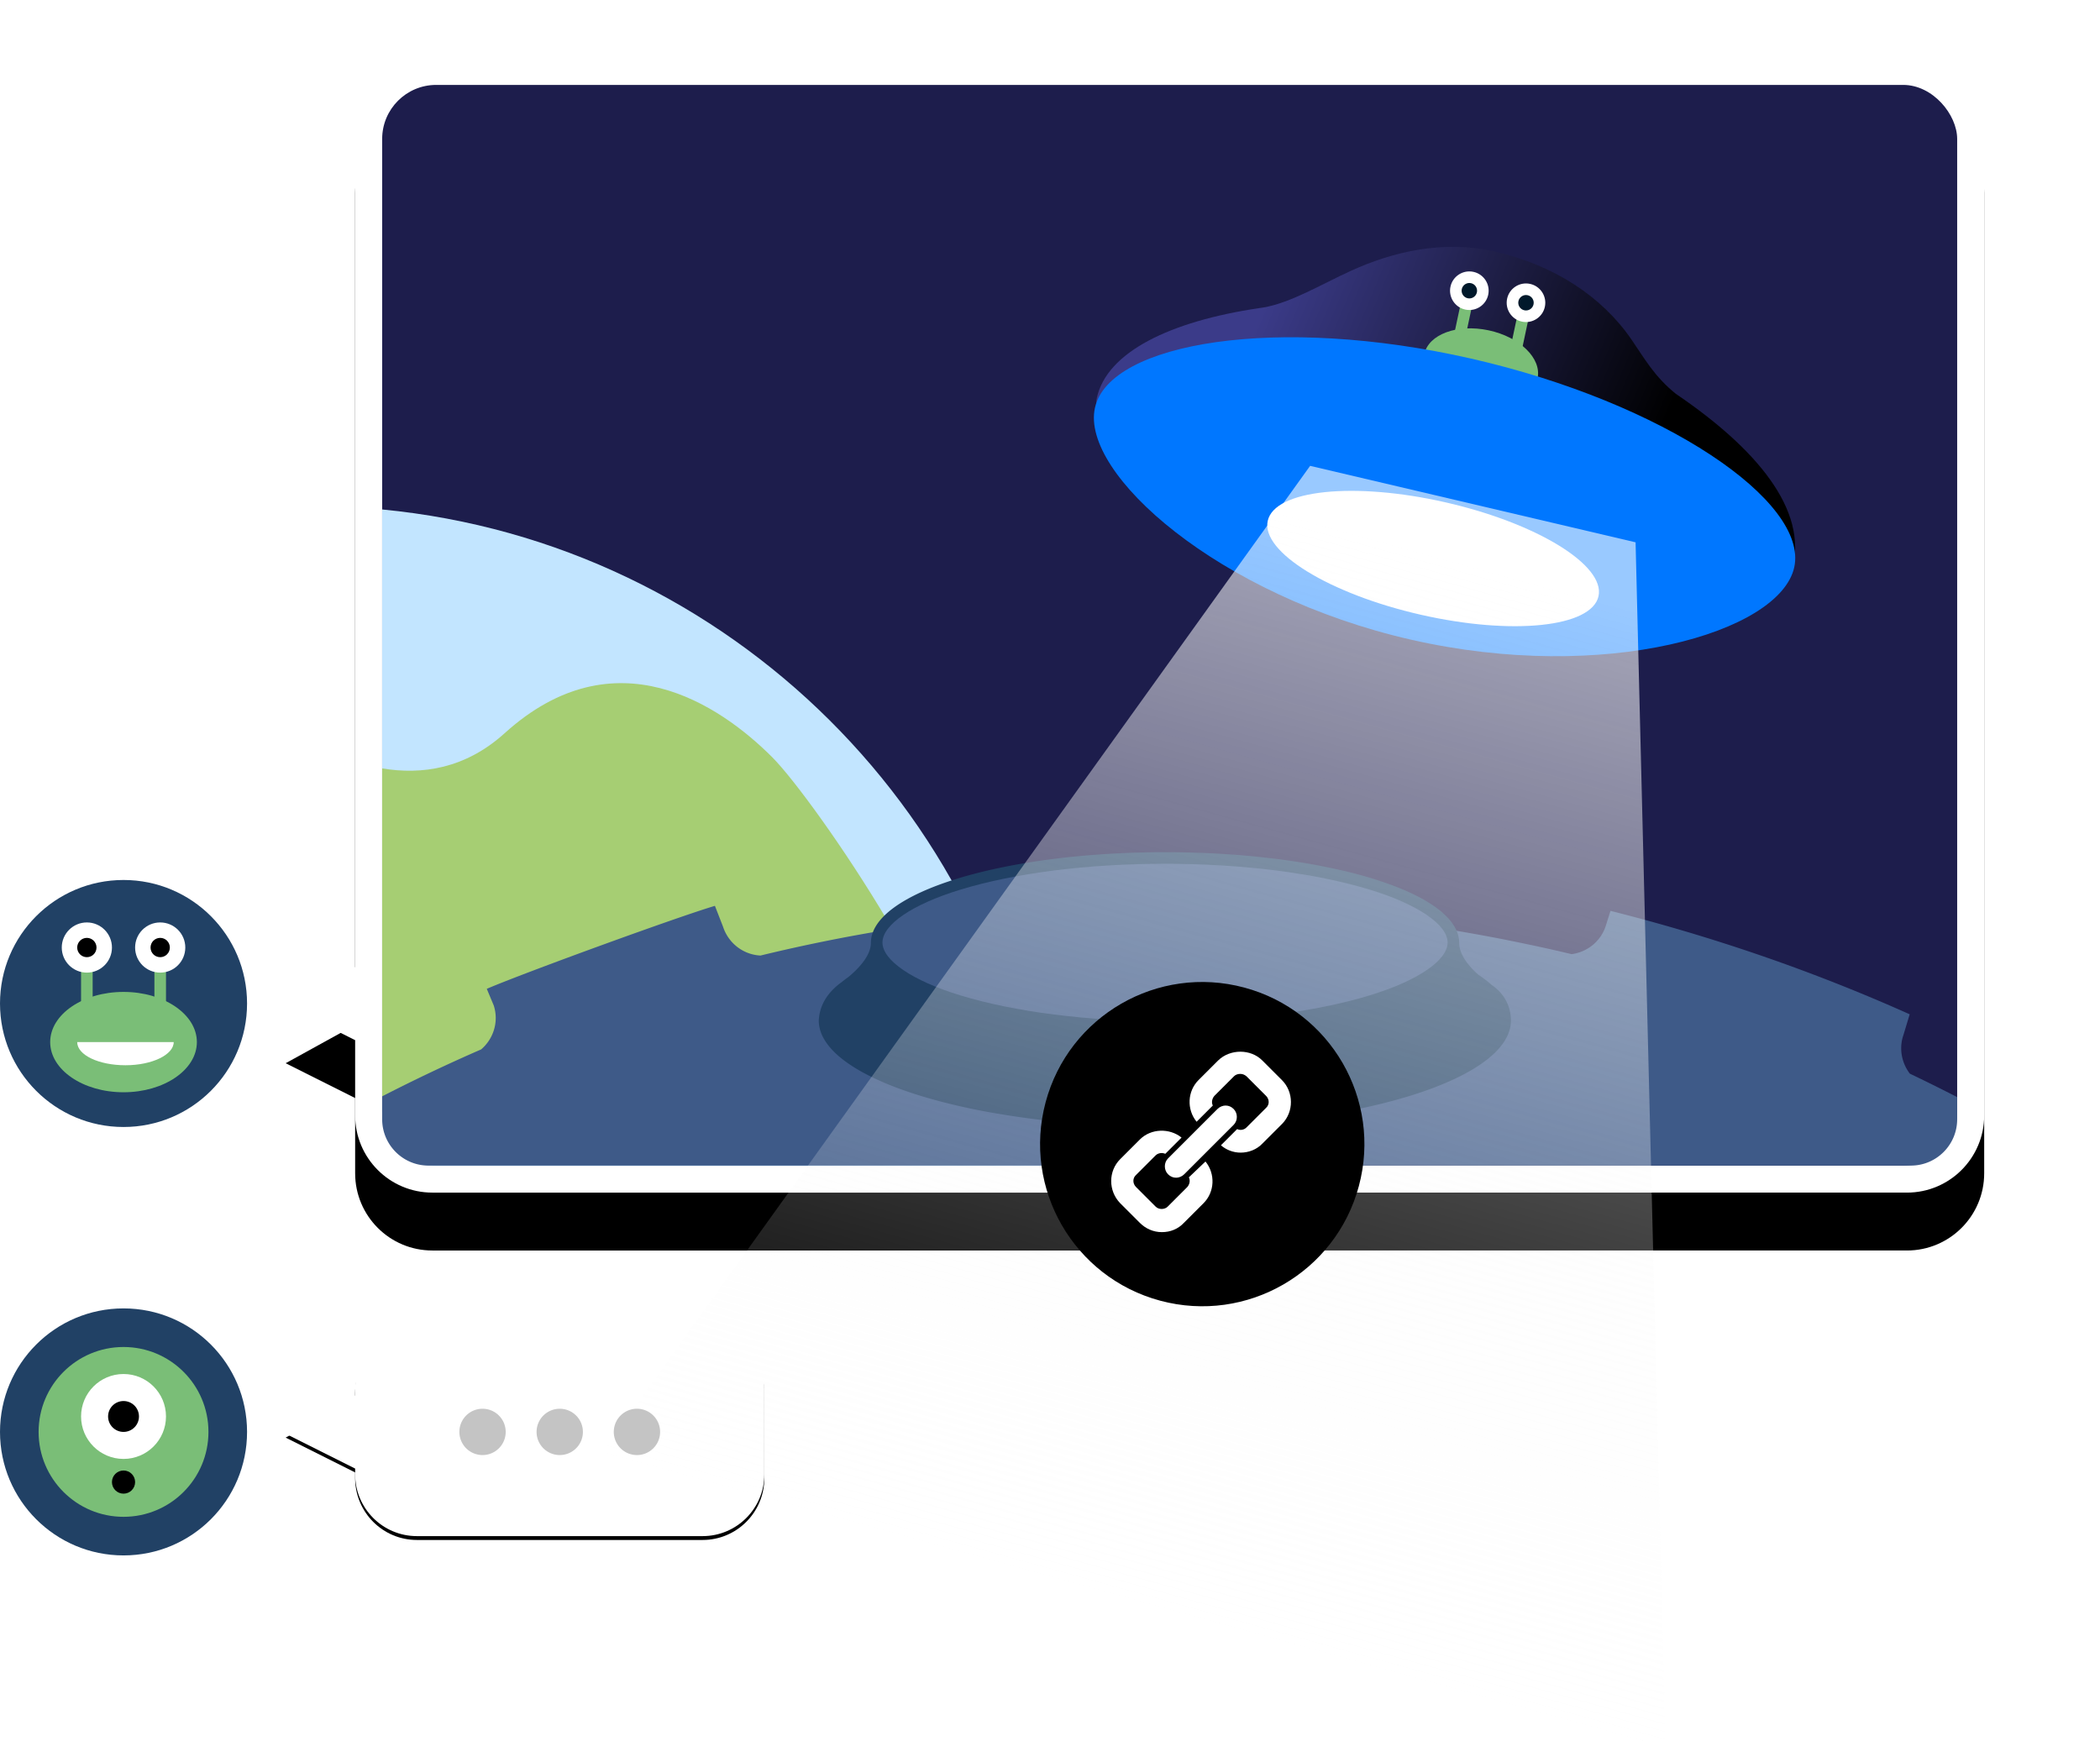 <svg xmlns="http://www.w3.org/2000/svg" xmlns:xlink="http://www.w3.org/1999/xlink" width="544" height="451" viewBox="0 0 544 451"><defs><path id="b" d="M92 400.499l-18-9.023 18-9.925v-1.55C92 371.164 99.161 364 107.998 364h74.004c8.835 0 15.998 7.17 15.998 16v22c0 8.836-7.161 16-15.998 16h-74.004C99.163 418 92 410.83 92 402v-1.501z"/><filter id="a" width="108.1%" height="118.5%" x="-4%" y="-7.4%" filterUnits="objectBoundingBox"><feOffset dy="1" in="SourceAlpha" result="shadowOffsetOuter1"/><feGaussianBlur in="shadowOffsetOuter1" result="shadowBlurOuter1" stdDeviation="1.5"/><feColorMatrix in="shadowBlurOuter1" values="0 0 0 0 0 0 0 0 0 0 0 0 0 0 0 0 0 0 0.15 0"/></filter><path id="d" d="M92 289.499l-18-9.023 18-9.925V55.006C92 43.956 100.96 35 112 35h382c11.046 0 20 8.96 20 20.006v253.988c0 11.05-8.96 20.006-20 20.006H112c-11.046 0-20-8.96-20-20.006V289.5z"/><filter id="c" width="123.9%" height="135.7%" x="-11.9%" y="-12.8%" filterUnits="objectBoundingBox"><feOffset dy="15" in="SourceAlpha" result="shadowOffsetOuter1"/><feGaussianBlur in="shadowOffsetOuter1" result="shadowBlurOuter1" stdDeviation="15"/><feColorMatrix in="shadowBlurOuter1" values="0 0 0 0 0.063 0 0 0 0 0.176 0 0 0 0 0.31 0 0 0 0.2 0"/></filter><filter id="e" width="160.3%" height="190.5%" x="-30.2%" y="-32.3%" filterUnits="objectBoundingBox"><feOffset dy="15" in="SourceAlpha" result="shadowOffsetOuter1"/><feGaussianBlur in="shadowOffsetOuter1" result="shadowBlurOuter1" stdDeviation="15"/><feColorMatrix in="shadowBlurOuter1" result="shadowMatrixOuter1" values="0 0 0 0 0.063 0 0 0 0 0.176 0 0 0 0 0.31 0 0 0 0.2 0"/><feMerge><feMergeNode in="shadowMatrixOuter1"/><feMergeNode in="SourceGraphic"/></feMerge></filter><linearGradient id="f" x1="12.658%" x2="71.282%" y1="41.531%" y2="30.511%"><stop offset="0%" stop-color="#3B3B89"/><stop offset="100%"/></linearGradient><linearGradient id="g" x1="54.321%" x2="52.702%" y1="4.321%" y2="77.818%"><stop offset="0%" stop-color="#FFF"/><stop offset="100%" stop-color="#F5F5F5" stop-opacity=".001"/><stop offset="100%" stop-color="#F5F5F5" stop-opacity="0"/></linearGradient></defs><g fill="none" fill-rule="evenodd" transform="translate(0 -20)"><use fill="#000" filter="url(#a)" xlink:href="#b"/><use fill="#FFF" xlink:href="#b"/><use fill="#000" filter="url(#c)" xlink:href="#d"/><use fill="#FFF" xlink:href="#d"/><rect width="408" height="280" x="99" y="42" fill="#1D1D4C" rx="14"/><path fill="#C2E5FF" d="M99 152v156.108c0 7.735 6.266 14.005 14 14.005h157.014C260.866 232.141 189.108 160.683 99 152z"/><path fill="#A6CE73" d="M99 309.93v-90.84c10.277 1.72 21.544.096 31.73-9.121 28.531-25.813 55.718-7.383 69.301 6.21 11.015 11.023 52.301 71.334 50.134 93.75H220.82c-19.299-15.566-35.044-43.554-81.84 0H99z"/><path fill="#3E5A88" d="M197.004 267.575C230.92 259.35 266.354 255 302.8 255c35.913 0 70.841 4.225 104.304 12.216 3.953-.506 7.434-3.18 8.796-7.116l1.3-4.1c26.6 6.7 52.5 15.6 77.5 26.8l-1.6 5.3c-1.234 3.497-.494 7.276 1.641 10.08a442.434 442.434 0 0 1 11.559 5.72l.7.357v5.734c0 6.632-5.364 12.009-12.003 12.009H111.003C104.374 322 99 316.626 99 309.991v-5.938l.3-.153a442.308 442.308 0 0 1 25.34-12.004c3.227-2.752 4.62-7.234 3.26-11.396l-1.8-4.3c9.8-4.2 49.6-18.7 59.1-21.5l2.1 5.4c1.43 4.377 5.342 7.266 9.704 7.475z"/><path fill="#214165" d="M225.6 264.3c0-13 34.1-23.5 76.2-23.5s76.2 10.5 76.2 23.5c0 3.131 2.626 6.168 4.942 8.238 1.351.893 2.553 1.812 3.594 2.754 3.21 2.202 4.864 5.558 4.864 9.108 0 15.3-40 27.6-89.5 27.6-49.6 0-89.8-12.4-89.8-27.6.2-4 2.3-7.2 5.6-9.7 0 0 .085-.056.238-.162a30.279 30.279 0 0 1 1.81-1.378c2.34-1.926 5.852-5.393 5.852-8.86z"/><path fill="#3E5A88" d="M354.8 250.5c12.5 3.8 20.2 9.1 20.2 13.7s-7.7 9.9-20.2 13.7c-14.1 4.3-33 6.7-53 6.7s-38.9-2.4-53-6.7c-12.5-3.8-20.2-9.1-20.2-13.7s7.7-9.9 20.2-13.7c14.1-4.3 32.9-6.7 53-6.7s38.9 2.4 53 6.7z"/><circle cx="32" cy="391" r="32" fill="#214165"/><circle cx="32" cy="391" r="22" fill="#7ABE77"/><circle cx="32" cy="387" r="11" fill="#FFF"/><circle cx="32" cy="387" r="4" fill="#000"/><circle cx="32" cy="404" r="3" fill="#000"/><circle cx="32" cy="280" r="32" fill="#214165"/><ellipse cx="32" cy="290" fill="#7ABE77" rx="19" ry="13"/><path stroke="#7ABE77" stroke-width="3" d="M22.5 268v16M41.5 268v16"/><circle cx="22.5" cy="265.5" r="6.5" fill="#FFF"/><circle cx="22.5" cy="265.5" r="2.5" fill="#000"/><circle cx="41.5" cy="265.5" r="6.5" fill="#FFF"/><circle cx="41.5" cy="265.5" r="2.5" fill="#000"/><g filter="url(#e)" transform="rotate(38 132.307 528.224)"><path fill="url(#f)" d="M102.325 3.312C89.614-.712 74.767.407 60.357 7.18 47.895 13.03 39.53 23.623 34.097 34.083c-3.88 7.473-7.173 16.139-12.034 21.443-.24.248-.48.497-.717.746C5.292 73.16-2.752 89.505 2.53 100.504c11.615 24.2 179.521-51.589 169.22-76.008C165.57 9.852 145.026 5.651 120.071 7.33c-7.136-.114-11.951-2.185-17.747-4.017z"/><g transform="rotate(-26 65.508 -103.693)"><ellipse cx="15" cy="23.5" fill="#7ABE77" rx="15" ry="9.5"/><path stroke="#7ABE77" stroke-width="3" d="M8 6v12.9M23 6v12.5"/><circle cx="8" cy="5" r="5" fill="#FFF"/><circle cx="8" cy="5" r="2" fill="#01192B"/><g transform="translate(18)"><circle cx="5" cy="5" r="5" fill="#FFF"/><circle cx="5" cy="5" r="2" fill="#01192B"/></g></g><path fill="#07F" d="M105.28 99.733c46.439-21.816 74.152-60.193 66.62-75.886-7.533-15.693-52.8-12.883-99.238 8.936C26.223 54.603-3.8 87.165 3.734 102.858c7.532 15.693 55.11 18.694 101.546-3.125z"/><path fill="#FFF" d="M103.247 93.106c21.965-10.32 36.88-24.703 33.318-32.128-3.562-7.422-24.258-5.072-46.223 5.247-21.964 10.32-36.88 24.703-33.318 32.125 3.563 7.422 24.258 5.076 46.223-5.244z"/></g><path fill="url(#g)" d="M135.916 1.257L222.513.083l105.399 382.125L.575 342.016z" opacity=".6" transform="rotate(14 -330.184 899.53)"/><path fill="#FFF" d="M32.5 296c6.9 0 12.5-2.727 12.5-6H20c0 3.364 5.6 6 12.5 6z"/><path fill="#C4C4C4" d="M125 397a6 6 0 1 1 0-12 6 6 0 0 1 0 12zm20 0a6 6 0 1 1 0-12 6 6 0 0 1 0 12zm20 0a6 6 0 1 1 0-12 6 6 0 0 1 0 12z"/><g transform="translate(260 265)"><circle cx="51.439" cy="51.439" r="42" fill="#000" transform="rotate(15 51.44 51.44)"/><path fill="#FFF" d="M59.577 46.44c1.1-1.1 1.1-3 0-4.1-.6-.6-1.3-.9-2.1-.9-.7 0-1.5.3-2.1.9l-.3.3-4.1 4.1-4 4-4.1 4.1-.3.3c-1.1 1.1-1.1 3 0 4.1.6.6 1.3.9 2.1.9.7 0 1.5-.3 2.1-.9l.3-.3 4.1-4.1 4-4 4.1-4.1.3-.3zm12.5-11.6l-5.1-5.1c-3-3-8.3-3-11.4 0l-5.1 5.1c-2.9 2.9-3.1 7.6-.5 10.8l4.2-4.2c-.4-.8-.2-1.8.4-2.5l5.1-5.1c.4-.4 1-.6 1.6-.6.6 0 1.1.2 1.6.6l5.1 5.1c.9.9.9 2.3 0 3.1l-5.1 5.1c-.6.6-1.6.8-2.4.4l-4.2 4.2c1.4 1.2 3.2 1.9 5.1 1.9 2.1 0 4.2-.8 5.7-2.4l5.1-5.1c3-3.1 3-8.2-.1-11.3zm-24.1 25.2c.4.8.2 1.8-.4 2.5l-5.1 5.1c-.8.8-2.3.8-3.1 0l-5.1-5.1c-.9-.9-.9-2.3 0-3.1l5.1-5.1c.4-.4 1-.6 1.6-.6.3 0 .6.1.9.2l4.2-4.2c-3.1-2.5-7.9-2.4-10.8.5l-5.1 5.1c-3.1 3.1-3.1 8.2 0 11.4l5.1 5.1c1.5 1.5 3.5 2.4 5.7 2.4s4.2-.8 5.7-2.4l5.1-5.1c2.9-2.9 3.1-7.6.5-10.8l-4.3 4.1z"/></g></g></svg>